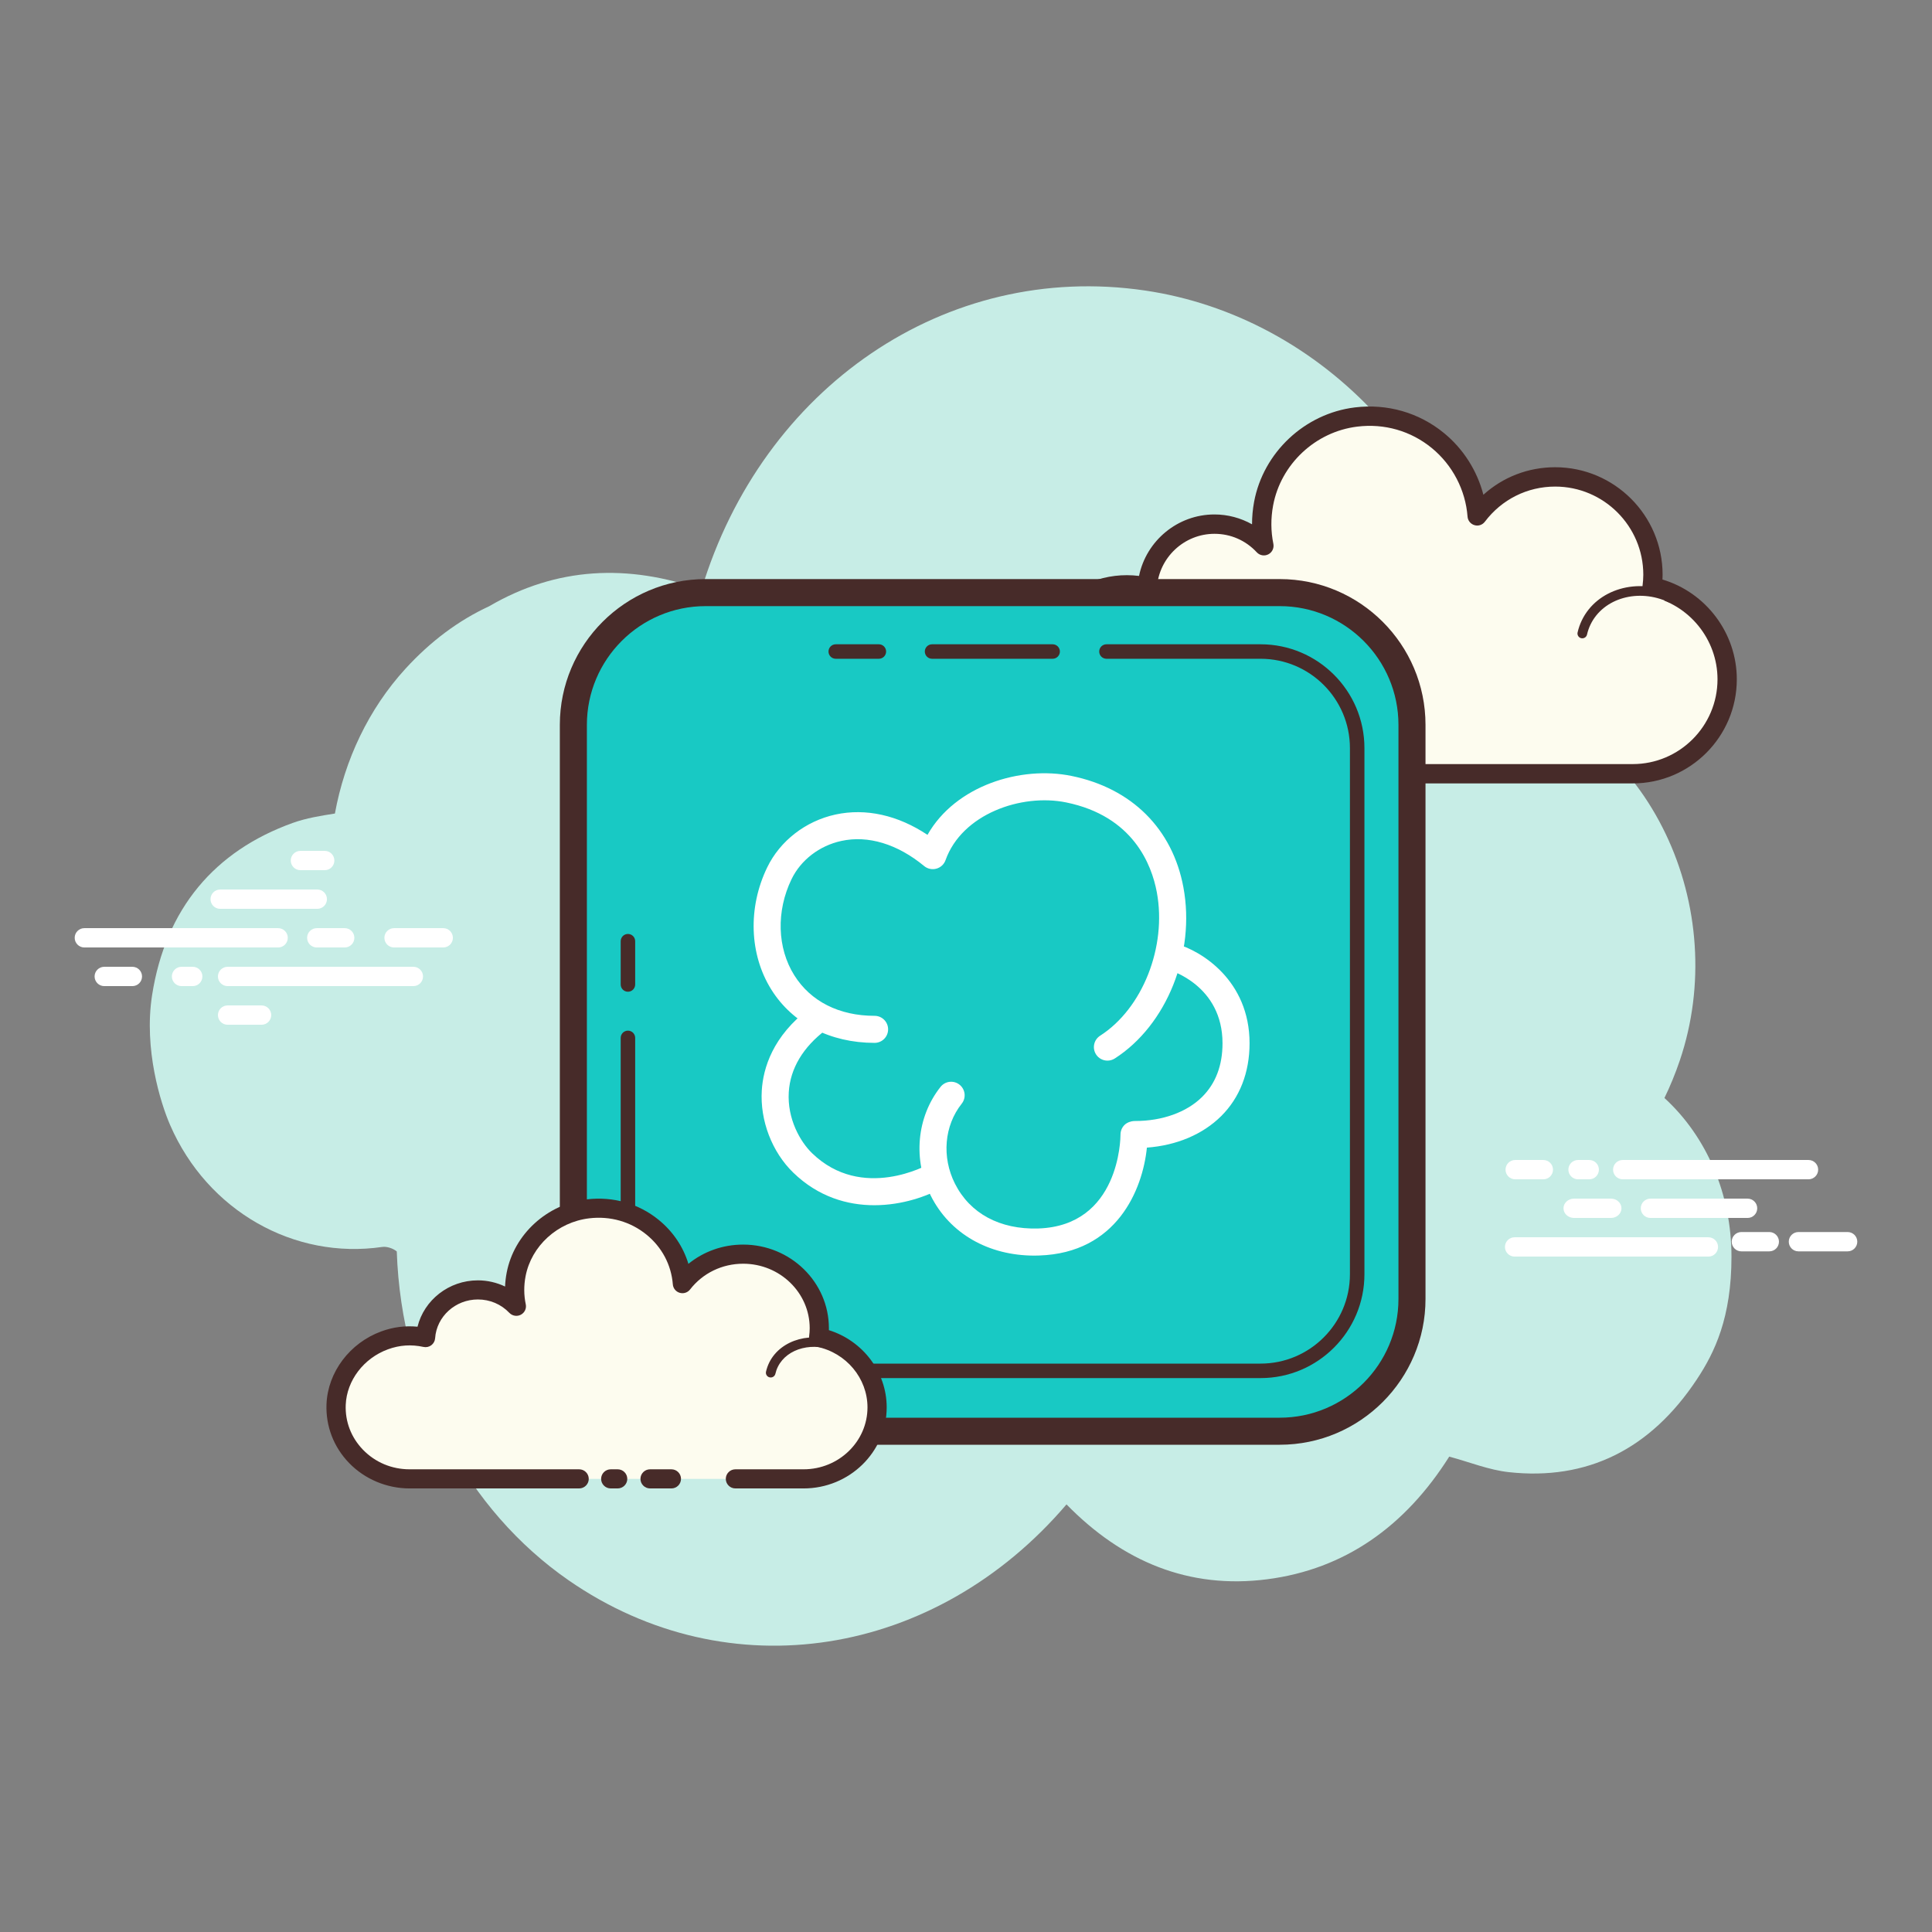 <svg xmlns="http://www.w3.org/2000/svg"  viewBox="0 0 100 100" width="500px" height="500px"><rect x="0" y="0" width="100" height="100" fill="#808080" stroke="none"/><path fill="#c7ede6" d="M86.151,56.832c0.3-0.616,0.566-1.264,0.796-1.943c2.633-7.77-1.349-17.078-9.733-19.325 c-0.906-11.384-8.906-19.193-17.941-20.526c-10.341-1.525-19.814,5.044-22.966,15.485c-3.799-1.346-7.501-1.182-10.99,0.857 c-1.583,0.732-3.031,1.812-4.33,3.233c-1.907,2.086-3.147,4.719-3.652,7.495c-0.748,0.118-1.483,0.236-2.176,0.484 c-4.04,1.449-6.589,4.431-7.288,8.923c-0.435,2.797,0.443,5.587,0.933,6.714c1.935,4.455,6.422,6.98,10.981,6.312 c0.227-0.033,0.557,0.069,0.752,0.233c0.241,7.12,3.698,13.417,8.884,17.014c8.321,5.772,19.027,3.994,25.781-3.921 c2.894,2.96,6.338,4.398,10.384,3.876c4.023-0.519,7.147-2.739,9.426-6.349c1.053,0.283,2.051,0.691,3.083,0.804 c4.042,0.442,7.324-1.165,9.732-4.8c0.922-1.391,1.794-3.194,1.794-6.354C89.621,61.789,88.327,58.821,86.151,56.832z"/><path fill="#fdfcef" d="M71.423,39.434c-1.808-0.119-3.365,1.13-3.476,2.789c-0.014,0.206-0.005,0.409,0.025,0.606 c-0.349-0.394-0.865-0.661-1.458-0.7c-1.085-0.071-2.022,0.645-2.158,1.62c-0.197-0.054-0.403-0.09-0.616-0.104 c-1.582-0.104-2.944,0.989-3.042,2.441"/><path fill="#472b29" d="M60.699,46.336c-0.006,0-0.012,0-0.017,0c-0.138-0.009-0.242-0.128-0.233-0.266 c0.106-1.587,1.585-2.783,3.308-2.674c0.136,0.009,0.272,0.027,0.409,0.053c0.273-0.968,1.262-1.639,2.366-1.568 c0.425,0.028,0.823,0.161,1.163,0.382c0.001-0.019,0.002-0.037,0.003-0.056c0.121-1.793,1.8-3.145,3.742-3.022 c0.138,0.009,0.242,0.128,0.233,0.266c-0.009,0.137-0.118,0.245-0.266,0.233c-1.671-0.107-3.108,1.038-3.21,2.557 c-0.013,0.184-0.005,0.37,0.023,0.551c0.017,0.11-0.041,0.217-0.141,0.265c-0.098,0.046-0.219,0.022-0.293-0.061 c-0.323-0.364-0.78-0.583-1.288-0.617c-0.936-0.064-1.775,0.555-1.894,1.405c-0.01,0.071-0.05,0.134-0.11,0.174 s-0.133,0.051-0.204,0.033c-0.188-0.051-0.379-0.084-0.567-0.096c-1.43-0.09-2.688,0.896-2.776,2.208 C60.939,46.234,60.829,46.336,60.699,46.336z"/><path fill="#fdfcef" d="M72.748,40.049c0,0,11.691,0,11.762,0c2.7,0,4.888-2.189,4.888-4.889 c0-2.355-1.666-4.321-3.884-4.784c0.026-0.206,0.043-0.415,0.043-0.628c0-2.796-2.267-5.063-5.063-5.063 c-1.651,0-3.113,0.794-4.037,2.017c-0.236-3.113-3.017-5.514-6.27-5.116c-2.379,0.291-4.346,2.13-4.784,4.486 c-0.14,0.756-0.126,1.489,0.014,2.177c-0.638-0.687-1.546-1.119-2.557-1.119c-1.85,0-3.361,1.441-3.48,3.261 c-0.84-0.186-1.754-0.174-2.717,0.188c-1.84,0.691-3.15,2.423-3.227,4.387c-0.109,2.789,2.12,5.085,4.885,5.085 c0.21,0,0.948,0,1.118,0h10.152"/><path fill="#472b29" d="M84.51,40.549H72.748c-0.276,0-0.5-0.224-0.5-0.5s0.224-0.5,0.5-0.5H84.51 c2.419,0,4.388-1.969,4.388-4.389c0-2.066-1.466-3.873-3.486-4.295c-0.255-0.053-0.426-0.293-0.394-0.551 c0.023-0.186,0.039-0.374,0.039-0.566c0-2.516-2.047-4.563-4.562-4.563c-1.438,0-2.765,0.663-3.638,1.818 c-0.125,0.166-0.339,0.24-0.54,0.178c-0.199-0.059-0.342-0.234-0.357-0.441c-0.104-1.377-0.779-2.671-1.85-3.549 c-1.083-0.887-2.454-1.283-3.861-1.109c-2.165,0.265-3.955,1.943-4.353,4.081c-0.124,0.667-0.12,1.335,0.013,1.986 c0.044,0.22-0.062,0.442-0.262,0.544c-0.2,0.102-0.443,0.06-0.595-0.104c-0.574-0.619-1.352-0.959-2.19-0.959 c-1.569,0-2.878,1.227-2.981,2.793c-0.01,0.146-0.082,0.28-0.199,0.367s-0.267,0.12-0.408,0.088 c-0.841-0.187-1.638-0.131-2.433,0.167c-1.669,0.626-2.835,2.209-2.903,3.938c-0.047,1.207,0.386,2.35,1.221,3.218 c0.835,0.869,1.959,1.347,3.164,1.347h11.268c0.276,0,0.5,0.224,0.5,0.5s-0.224,0.5-0.5,0.5H58.322 c-1.479,0-2.859-0.587-3.884-1.654s-1.558-2.469-1.5-3.95c0.083-2.126,1.51-4.069,3.55-4.836c0.801-0.3,1.628-0.4,2.468-0.298 c0.377-1.823,1.998-3.182,3.905-3.182c0.684,0,1.354,0.179,1.944,0.51c0-0.385,0.035-0.772,0.106-1.159 c0.477-2.562,2.621-4.573,5.215-4.891c1.676-0.205,3.32,0.266,4.616,1.328c1.004,0.823,1.716,1.951,2.038,3.193 c1.012-0.916,2.319-1.425,3.714-1.425c3.067,0,5.562,2.496,5.562,5.563c0,0.083-0.002,0.167-0.007,0.249 c2.254,0.672,3.848,2.777,3.848,5.164C89.898,38.132,87.481,40.549,84.51,40.549z"/><path fill="#fdfcef" d="M86.489,30.949c-1.699-0.801-3.664-0.234-4.389,1.267c-0.09,0.186-0.157,0.379-0.201,0.574"/><path fill="#472b29" d="M81.9,33.039c-0.018,0-0.037-0.002-0.056-0.006c-0.134-0.03-0.219-0.165-0.188-0.299 c0.049-0.216,0.123-0.426,0.219-0.626c0.783-1.623,2.901-2.242,4.721-1.384c0.125,0.059,0.179,0.208,0.12,0.333 c-0.059,0.126-0.209,0.178-0.333,0.12c-1.574-0.742-3.393-0.226-4.058,1.149c-0.08,0.166-0.141,0.341-0.182,0.521 C82.117,32.961,82.014,33.039,81.9,33.039z"/><path fill="#fff" d="M14.397,49.041H4.366c-0.276,0-0.5-0.224-0.5-0.5s0.224-0.5,0.5-0.5h10.03 c0.276,0,0.5,0.224,0.5,0.5S14.673,49.041,14.397,49.041z M17.842,49.041h-1.446c-0.276,0-0.5-0.224-0.5-0.5s0.224-0.5,0.5-0.5 h1.446c0.276,0,0.5,0.224,0.5,0.5S18.118,49.041,17.842,49.041z M22.942,49.041h-2.546c-0.276,0-0.5-0.224-0.5-0.5 s0.224-0.5,0.5-0.5h2.546c0.276,0,0.5,0.224,0.5,0.5S23.219,49.041,22.942,49.041z M21.396,51.041H11.78 c-0.276,0-0.5-0.224-0.5-0.5s0.224-0.5,0.5-0.5h9.616c0.276,0,0.5,0.224,0.5,0.5S21.673,51.041,21.396,51.041z M9.976,51.041h-0.58 c-0.276,0-0.5-0.224-0.5-0.5s0.224-0.5,0.5-0.5h0.58c0.276,0,0.5,0.224,0.5,0.5S10.252,51.041,9.976,51.041z M6.852,51.041H5.396 c-0.276,0-0.5-0.224-0.5-0.5s0.224-0.5,0.5-0.5h1.456c0.276,0,0.5,0.224,0.5,0.5S7.128,51.041,6.852,51.041z M16.423,47.041h-5.027 c-0.276,0-0.5-0.224-0.5-0.5s0.224-0.5,0.5-0.5h5.027c0.276,0,0.5,0.224,0.5,0.5S16.7,47.041,16.423,47.041z M16.807,45.041H15.55 c-0.276,0-0.5-0.224-0.5-0.5s0.224-0.5,0.5-0.5h1.257c0.276,0,0.5,0.224,0.5,0.5S17.084,45.041,16.807,45.041z M13.539,53.041 H11.78c-0.276,0-0.5-0.224-0.5-0.5s0.224-0.5,0.5-0.5h1.759c0.276,0,0.5,0.224,0.5,0.5S13.815,53.041,13.539,53.041z"/><path fill="#fff" d="M88.426,65.041h-10.03c-0.276,0-0.5-0.224-0.5-0.5s0.224-0.5,0.5-0.5h10.03 c0.276,0,0.5,0.224,0.5,0.5S88.703,65.041,88.426,65.041z M91.579,64.77h-1.446c-0.276,0-0.5-0.224-0.5-0.5s0.224-0.5,0.5-0.5 h1.446c0.276,0,0.5,0.224,0.5,0.5S91.855,64.77,91.579,64.77z M95.633,64.77h-2.546c-0.276,0-0.5-0.224-0.5-0.5s0.224-0.5,0.5-0.5 h2.546c0.276,0,0.5,0.224,0.5,0.5S95.91,64.77,95.633,64.77z M93.608,61.041h-9.616c-0.276,0-0.5-0.224-0.5-0.5s0.224-0.5,0.5-0.5 h9.616c0.276,0,0.5,0.224,0.5,0.5S93.884,61.041,93.608,61.041z M82.259,61.041h-0.58c-0.276,0-0.5-0.224-0.5-0.5 s0.224-0.5,0.5-0.5h0.58c0.276,0,0.5,0.224,0.5,0.5S82.536,61.041,82.259,61.041z M79.883,61.041h-1.457 c-0.276,0-0.5-0.224-0.5-0.5s0.224-0.5,0.5-0.5h1.457c0.276,0,0.5,0.224,0.5,0.5S80.16,61.041,79.883,61.041z M90.454,63.041 h-5.028c-0.276,0-0.5-0.224-0.5-0.5s0.224-0.5,0.5-0.5h5.028c0.276,0,0.5,0.224,0.5,0.5S90.73,63.041,90.454,63.041z"/><path fill="#fff" d="M91.045,61.041h-1.257c-0.276,0-0.5-0.224-0.5-0.5s0.224-0.5,0.5-0.5h1.257 c0.276,0,0.5,0.224,0.5,0.5S91.321,61.041,91.045,61.041z M83.383,63.041H81.47c-0.3,0-0.544-0.224-0.544-0.5s0.244-0.5,0.544-0.5 h1.913c0.3,0,0.544,0.224,0.544,0.5C83.926,62.817,83.683,63.041,83.383,63.041z"/><g><path fill="#18c9c4" d="M66.469,74.045H36.28c-3.529,0-6.416-2.887-6.416-6.416V37.442c0-3.529,2.887-6.416,6.416-6.416 h30.188c3.529,0,6.416,2.887,6.416,6.416V67.63C72.884,71.157,69.997,74.045,66.469,74.045z"/><path fill="#472b29" d="M66.237,74.78H36.524c-4.162,0-7.547-3.386-7.547-7.547V37.52c0-4.162,3.386-7.547,7.547-7.547 h29.713c4.162,0,7.547,3.386,7.547,7.547v29.713C73.784,71.394,70.399,74.78,66.237,74.78z M36.524,31.373 c-3.39,0-6.147,2.757-6.147,6.147v29.713c0,3.39,2.757,6.147,6.147,6.147h29.713c3.39,0,6.147-2.757,6.147-6.147V37.52 c0-3.39-2.757-6.147-6.147-6.147L36.524,31.373z"/><path fill="#472b29" d="M54.485,34.098h-6.242c-0.207,0-0.375-0.168-0.375-0.375s0.168-0.375,0.375-0.375h6.242 c0.207,0,0.375,0.168,0.375,0.375S54.692,34.098,54.485,34.098z"/><path fill="#472b29" d="M45.49,34.098h-2.232c-0.207,0-0.375-0.168-0.375-0.375s0.168-0.375,0.375-0.375h2.232 c0.207,0,0.375,0.168,0.375,0.375S45.697,34.098,45.49,34.098z"/><path fill="#472b29" d="M32.502,51.332c-0.207,0-0.375-0.168-0.375-0.375v-2.241c0-0.207,0.168-0.375,0.375-0.375 s0.375,0.168,0.375,0.375v2.241C32.877,51.164,32.709,51.332,32.502,51.332z"/><path fill="#472b29" d="M65.247,71.33H37.502c-2.964,0-5.375-2.411-5.375-5.375V53.721c0-0.207,0.168-0.375,0.375-0.375 s0.375,0.168,0.375,0.375v12.234c0,2.55,2.075,4.625,4.625,4.625h27.745c2.55,0,4.625-2.075,4.625-4.625V38.723 c0-2.55-2.075-4.625-4.625-4.625H57.27c-0.207,0-0.375-0.168-0.375-0.375s0.168-0.375,0.375-0.375h7.978 c2.964,0,5.375,2.411,5.375,5.375v27.232C70.622,68.919,68.211,71.33,65.247,71.33z"/></g><g><path fill="#fdfcef" d="M38.065,76.547c1.876,0,3.504,0,3.527,0c2.102,0,3.807-1.657,3.807-3.7 c0-1.783-1.297-3.271-3.024-3.622c0.02-0.156,0.034-0.314,0.034-0.475c0-2.117-1.765-3.833-3.942-3.833 c-1.285,0-2.424,0.601-3.143,1.527c-0.184-2.356-2.349-4.175-4.882-3.873c-1.852,0.221-3.384,1.612-3.725,3.396 c-0.11,0.572-0.098,1.127,0.011,1.648c-0.496-0.52-1.204-0.847-1.991-0.847c-1.441,0-2.617,1.091-2.71,2.468 c-0.655-0.141-1.366-0.132-2.115,0.142c-1.433,0.523-2.453,1.834-2.513,3.321c-0.085,2.111,1.651,3.849,3.804,3.849 c0.163,0,0.738,0,0.871,0h7.904 M31.612,76.547h0.359"/><path fill="#472b29" d="M41.593,77.041h-3.528c-0.275,0-0.498-0.222-0.498-0.495s0.223-0.495,0.498-0.495h3.528 c1.824,0,3.308-1.438,3.308-3.206c0-1.508-1.104-2.828-2.625-3.137c-0.255-0.051-0.427-0.29-0.395-0.547 c0.018-0.136,0.029-0.273,0.029-0.413c0-1.841-1.545-3.338-3.444-3.338c-1.088,0-2.09,0.486-2.749,1.334 c-0.126,0.162-0.339,0.23-0.537,0.171c-0.197-0.058-0.338-0.232-0.354-0.435c-0.079-1.008-0.563-1.924-1.365-2.577 c-0.826-0.672-1.876-0.972-2.962-0.843c-1.64,0.195-2.995,1.427-3.295,2.997c-0.094,0.489-0.091,0.978,0.01,1.456 c0.045,0.217-0.06,0.436-0.257,0.538c-0.195,0.103-0.438,0.063-0.593-0.098c-0.426-0.447-1.005-0.693-1.629-0.693 c-1.165,0-2.137,0.882-2.213,2.007c-0.01,0.144-0.082,0.276-0.197,0.362c-0.116,0.087-0.263,0.119-0.405,0.088 c-0.636-0.138-1.236-0.097-1.838,0.123c-1.257,0.459-2.136,1.615-2.187,2.876c-0.035,0.866,0.282,1.69,0.892,2.321 c0.633,0.654,1.49,1.014,2.414,1.014h8.775c0.275,0,0.498,0.222,0.498,0.495s-0.223,0.495-0.498,0.495h-8.775 c-1.181,0-2.322-0.48-3.133-1.318c-0.799-0.826-1.213-1.908-1.168-3.045c0.066-1.657,1.206-3.17,2.838-3.766 c0.608-0.223,1.236-0.304,1.873-0.242c0.343-1.382,1.623-2.399,3.124-2.399c0.491,0,0.972,0.112,1.408,0.32 c0.009-0.24,0.037-0.479,0.083-0.719c0.381-1.988,2.089-3.549,4.154-3.794c1.357-0.159,2.675,0.216,3.712,1.061 c0.745,0.607,1.273,1.394,1.54,2.278c0.788-0.641,1.779-0.997,2.832-0.997c2.449,0,4.44,1.942,4.44,4.328 c0,0.034,0,0.067-0.001,0.101c1.757,0.549,2.992,2.165,2.992,3.996C45.896,75.159,43.966,77.041,41.593,77.041z M31.97,77.041 h-0.358c-0.275,0-0.498-0.222-0.498-0.495s0.223-0.495,0.498-0.495h0.358c0.275,0,0.498,0.222,0.498,0.495 S32.246,77.041,31.97,77.041z"/><path fill="#472b29" d="M39.891,71.298c-0.018,0-0.037-0.002-0.055-0.006c-0.134-0.03-0.218-0.162-0.187-0.296 c0.038-0.165,0.095-0.325,0.168-0.474c0.603-1.211,2.265-1.658,3.708-0.996c0.125,0.057,0.179,0.205,0.122,0.329 c-0.058,0.124-0.206,0.178-0.331,0.121c-1.202-0.553-2.569-0.207-3.052,0.766c-0.058,0.115-0.101,0.238-0.13,0.364 C40.107,71.221,40.005,71.298,39.891,71.298z"/><path fill="#472b29" d="M34.751,77.041h-1.103c-0.275,0-0.498-0.222-0.498-0.495s0.223-0.495,0.498-0.495h1.103 c0.275,0,0.498,0.222,0.498,0.495S35.026,77.041,34.751,77.041z"/></g><g><path fill="#fff" d="M45.252,62.382c-1.378,0-2.889-0.423-4.194-1.688c-1.101-1.068-1.725-2.698-1.628-4.255 c0.071-1.143,0.559-2.808,2.475-4.252c0.31-0.231,0.749-0.169,0.98,0.139c0.232,0.309,0.171,0.747-0.138,0.98 c-1.181,0.889-1.845,2.002-1.92,3.22c-0.086,1.388,0.595,2.571,1.205,3.162c2.596,2.518,6.003,0.592,6.037,0.572 c0.334-0.194,0.763-0.08,0.957,0.255c0.193,0.334,0.08,0.763-0.255,0.956C48.004,61.915,46.701,62.382,45.252,62.382z"/><path fill="#fff" d="M57.321,54.898c-0.23,0-0.457-0.114-0.59-0.322c-0.209-0.326-0.114-0.759,0.211-0.967 c2.198-1.409,3.46-4.603,2.935-7.428c-0.267-1.431-1.229-3.938-4.689-4.647c-2.334-0.477-5.401,0.608-6.247,2.988 c-0.077,0.215-0.253,0.38-0.474,0.44s-0.456,0.01-0.632-0.135c-1.381-1.141-2.904-1.604-4.292-1.299 c-1.131,0.247-2.093,0.987-2.573,1.979c-0.8,1.653-0.745,3.559,0.143,4.974c0.848,1.353,2.324,2.098,4.156,2.098 c0.387,0,0.7,0.313,0.7,0.7s-0.313,0.7-0.7,0.7c-2.297,0-4.245-1.004-5.342-2.754c-1.142-1.82-1.225-4.245-0.217-6.327 c0.666-1.377,1.988-2.4,3.535-2.738c1.57-0.34,3.231,0.032,4.762,1.052c1.449-2.555,4.833-3.59,7.462-3.048 c3.114,0.638,5.222,2.739,5.784,5.763c0.634,3.409-0.861,7.136-3.555,8.862C57.581,54.862,57.45,54.898,57.321,54.898z"/><path fill="#fff" d="M53.54,64.99c-2.389,0-4.382-1.146-5.363-3.099c-0.935-1.859-0.736-4.071,0.506-5.635 c0.241-0.303,0.681-0.353,0.983-0.112s0.353,0.681,0.112,0.983c-0.904,1.138-1.042,2.761-0.352,4.135 c0.775,1.541,2.317,2.384,4.314,2.324c4.207-0.138,4.257-4.669,4.257-4.862c0-0.187,0.075-0.366,0.207-0.497 c0.133-0.131,0.339-0.197,0.499-0.204c0.02,0,0.038,0,0.057,0c1.401,0,2.66-0.452,3.46-1.245c0.701-0.695,1.057-1.63,1.057-2.778 c0-2.985-2.688-3.776-2.803-3.809c-0.371-0.104-0.589-0.489-0.486-0.86c0.102-0.371,0.482-0.589,0.856-0.49 c1.325,0.36,3.833,1.901,3.833,5.159c0,1.514-0.509,2.818-1.471,3.772c-0.954,0.945-2.301,1.513-3.843,1.629 c-0.222,2.186-1.563,5.453-5.578,5.584C53.704,64.988,53.621,64.99,53.54,64.99z"/></g></svg>